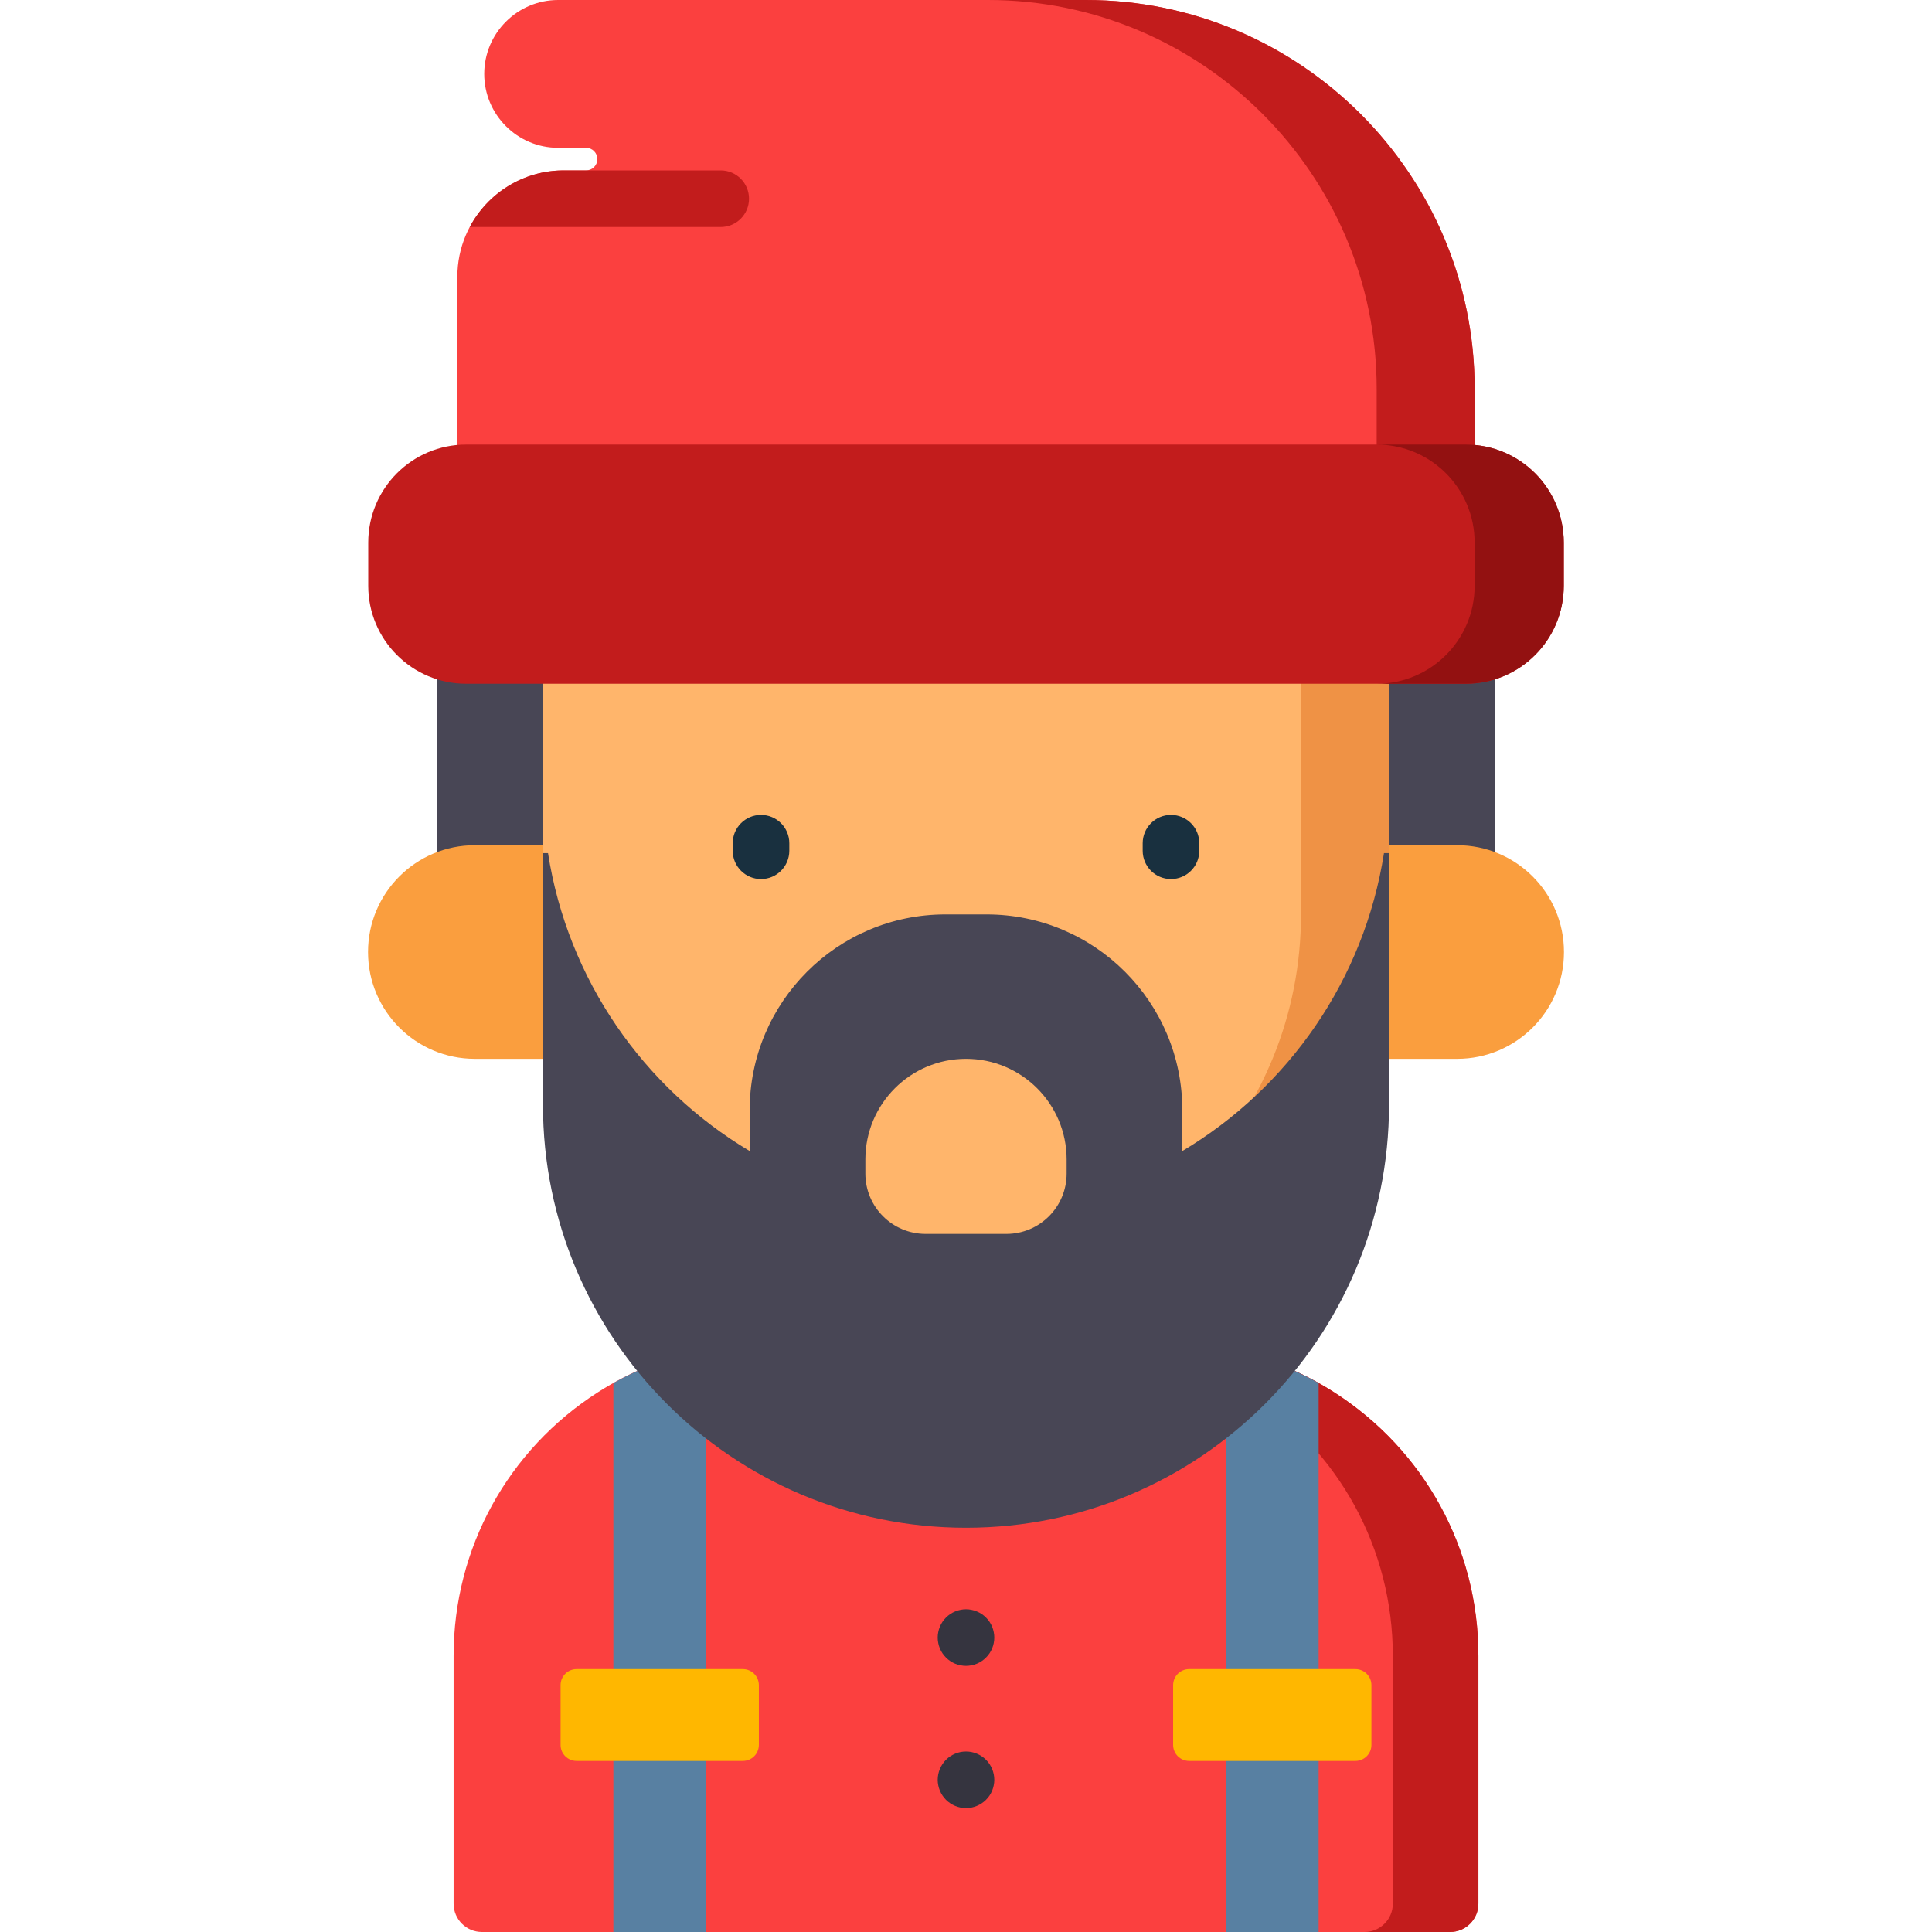 <?xml version="1.0" encoding="iso-8859-1"?>
<!-- Generator: Adobe Illustrator 19.0.0, SVG Export Plug-In . SVG Version: 6.00 Build 0)  -->
<svg version="1.1" id="Capa_1" xmlns="http://www.w3.org/2000/svg" xmlns:xlink="http://www.w3.org/1999/xlink" x="0px" y="0px"
	 viewBox="0 0 512.001 512.001" style="enable-background:new 0 0 512.001 512.001;" xml:space="preserve">
<rect x="115.75" y="153.5" style="fill:#484655;" width="280.5" height="101.5"/>
<g>
	<path style="fill:#FA9E3E;" d="M125.839,223.99h49.369v56.61h-49.369c-15.632,0-28.305-12.673-28.305-28.305
		S110.207,223.99,125.839,223.99z"/>
	<path style="fill:#FA9E3E;" d="M386.161,223.99h-49.369v56.61h49.369c15.632,0,28.305-12.673,28.305-28.305
		S401.793,223.99,386.161,223.99z"/>
</g>
<path style="fill:#FB403F;" d="M353.486,368.929c-8.339-5.324-17.435-9.065-27.009-11.117c-5.701-1.242-11.604-1.872-17.547-1.872
	H203.07c-5.943,0-11.846,0.63-17.521,1.866c-9.6,2.058-18.696,5.799-27.038,11.125c-23.983,15.328-38.301,41.451-38.301,69.88v65.69
	c0,4.143,3.358,7.5,7.5,7.5h256.58c4.142,0,7.5-3.357,7.5-7.5v-65.69C391.79,410.382,377.472,384.259,353.486,368.929z"/>
<path style="fill:#C21C1C;" d="M353.486,368.929c-8.339-5.324-17.435-9.065-27.009-11.117c-5.701-1.242-11.604-1.872-17.547-1.872
	h-22.676c5.943,0,11.846,0.63,17.547,1.872c9.574,2.052,18.67,5.793,27.009,11.117c23.986,15.33,38.304,41.453,38.304,69.882v65.69
	c0,4.143-3.358,7.5-7.5,7.5h22.676c4.142,0,7.5-3.357,7.5-7.5v-65.69C391.79,410.382,377.472,384.259,353.486,368.929z"/>
<g>
	<path style="fill:#5880A2;" d="M324.88,357.486V512h24.57V366.527c-7.211-4.053-14.92-6.99-22.973-8.716
		C325.947,357.696,325.414,357.591,324.88,357.486z"/>
	<path style="fill:#5880A2;" d="M162.55,366.527V512h24.57V357.486c-0.525,0.103-1.05,0.206-1.571,0.32
		C177.475,359.536,169.763,362.473,162.55,366.527z"/>
</g>
<g>
	<path style="fill:#FFB700;" d="M310.892,446.575v15.85c0,2.343,1.899,4.242,4.242,4.242h44.066c2.343,0,4.242-1.899,4.242-4.242
		v-15.85c0-2.343-1.899-4.242-4.242-4.242h-44.067C312.791,442.333,310.892,444.232,310.892,446.575z"/>
	<path style="fill:#FFB700;" d="M148.558,446.575v15.85c0,2.343,1.899,4.242,4.242,4.242h44.067c2.343,0,4.242-1.899,4.242-4.242
		v-15.85c0-2.343-1.899-4.242-4.242-4.242H152.8C150.457,442.333,148.558,444.232,148.558,446.575z"/>
</g>
<polygon style="fill:#FA9E3E;" points="298.1,267.73 298.1,363.08 256,400 213.9,363.08 213.9,267.73 "/>
<path style="fill:#FFB56B;" d="M143.89,164v66.68c0,61.91,50.19,112.11,112.11,112.11s112.11-50.2,112.11-112.11V164H143.89z"/>
<path style="fill:#EF9245;" d="M344.781,242.342c0,53.578-41.949,97.354-94.795,100.286c0.99,0.052,1.984,0.092,2.981,0.119
	c0.006,0,0.012,0.001,0.018,0.001c1.002,0.027,2.007,0.041,3.015,0.041l0,0c2.841,0,5.657-0.108,8.445-0.315
	c0.145-0.011,0.289-0.023,0.433-0.034c1.704-0.134,3.397-0.306,5.079-0.515c55.332-6.872,98.152-54.062,98.152-111.246V164h-23.329
	L344.781,242.342L344.781,242.342z"/>
<g>
	<path style="fill:#19303F;" d="M310.324,232.962c-4.142,0-7.5-3.357-7.5-7.5v-2c0-4.143,3.358-7.5,7.5-7.5s7.5,3.357,7.5,7.5v2
		C317.824,229.605,314.466,232.962,310.324,232.962z"/>
	<path style="fill:#19303F;" d="M201.676,232.962c-4.142,0-7.5-3.357-7.5-7.5v-2c0-4.143,3.358-7.5,7.5-7.5s7.5,3.357,7.5,7.5v2
		C209.176,229.605,205.818,232.962,201.676,232.962z"/>
</g>
<path style="fill:#FB403F;" d="M287.768,0H147.912c-10.8,0-19.586,8.786-19.586,19.586s8.787,19.587,19.586,19.587h7.401
	c1.651,0,2.994,1.343,2.994,2.993s-1.343,2.993-2.994,2.993h-5.926c-15.54,0-28.182,12.643-28.182,28.182v58.188
	c0,4.143,3.358,7.5,7.5,7.5h254.591c4.142,0,7.5-3.357,7.5-7.5v-28.501C390.796,46.219,344.577,0,287.768,0z"/>
<g>
	<path style="fill:#C21C1C;" d="M287.768,0h-25.963c56.81,0,103.028,46.219,103.028,103.028v28.501c0,4.143-3.358,7.5-7.5,7.5
		h25.963c4.142,0,7.5-3.357,7.5-7.5v-28.501C390.796,46.219,344.577,0,287.768,0z"/>
	<path style="fill:#C21C1C;" d="M123.546,117.817h264.908c14.336,0,25.958,11.622,25.958,25.958v11.462
		c0,14.336-11.622,25.958-25.958,25.958H123.546c-14.336,0-25.958-11.622-25.958-25.958v-11.462
		C97.589,129.439,109.21,117.817,123.546,117.817z"/>
</g>
<path style="fill:#931111;" d="M388.454,117.817h-23.622c14.336,0,25.958,11.622,25.958,25.958v11.462
	c0,14.336-11.622,25.958-25.958,25.958h23.622c14.336,0,25.958-11.622,25.958-25.958v-11.462
	C414.411,129.439,402.79,117.817,388.454,117.817z"/>
<path style="fill:#C21C1C;" d="M191,60.159c4.142,0,7.5-3.357,7.5-7.5s-3.358-7.5-7.5-7.5h-35.687h-5.926
	c-10.78,0-20.16,6.086-24.899,15H191z"/>
<path style="fill:#484655;" d="M366.77,226.08c-5.24,33.58-25.37,62.23-53.44,78.96v-10.83c0-28.65-23.23-51.88-51.88-51.88h-10.9
	c-28.65,0-51.88,23.23-51.88,51.88v10.83c-28.07-16.73-48.2-45.38-53.44-78.96h-1.34v66.68c0,61.91,50.19,112.11,112.11,112.11
	s112.11-50.2,112.11-112.11v-66.68L366.77,226.08L366.77,226.08z M282.667,311.027c0,8.821-7.151,15.973-15.973,15.973h-21.388
	c-8.821,0-15.973-7.151-15.973-15.973v-3.761c0-14.728,11.939-26.667,26.667-26.667l0,0c14.728,0,26.667,11.939,26.667,26.667
	V311.027z"/>
<g>
	<path style="fill:#35343F;" d="M256,441.47c-0.49,0-0.98-0.05-1.46-0.15c-0.48-0.09-0.96-0.239-1.41-0.42
		c-0.45-0.189-0.89-0.42-1.29-0.689c-0.41-0.28-0.8-0.59-1.14-0.94c-0.35-0.34-0.66-0.72-0.94-1.14c-0.27-0.4-0.5-0.84-0.69-1.29
		c-0.18-0.45-0.33-0.92-0.42-1.4c-0.1-0.489-0.15-0.98-0.15-1.47s0.05-0.979,0.15-1.46c0.09-0.48,0.24-0.96,0.42-1.41
		c0.19-0.45,0.42-0.89,0.69-1.29c0.28-0.41,0.59-0.8,0.94-1.14c0.34-0.351,0.73-0.66,1.14-0.94c0.4-0.27,0.84-0.5,1.29-0.68
		c0.45-0.19,0.93-0.34,1.41-0.43c0.96-0.2,1.96-0.2,2.93,0c0.47,0.09,0.95,0.239,1.4,0.43c0.45,0.18,0.89,0.41,1.29,0.68
		c0.41,0.28,0.8,0.59,1.14,0.94c0.35,0.34,0.66,0.73,0.94,1.14c0.27,0.4,0.5,0.84,0.69,1.29c0.18,0.46,0.33,0.93,0.42,1.41
		c0.1,0.48,0.15,0.97,0.15,1.46s-0.05,0.98-0.15,1.47c-0.09,0.48-0.24,0.95-0.42,1.4c-0.19,0.45-0.42,0.89-0.69,1.29
		c-0.28,0.42-0.59,0.8-0.94,1.14c-0.34,0.351-0.73,0.66-1.14,0.94c-0.4,0.27-0.84,0.5-1.29,0.689c-0.45,0.181-0.93,0.33-1.4,0.42
		C256.98,441.42,256.49,441.47,256,441.47z"/>
	<path style="fill:#35343F;" d="M256,479.17c-0.49,0-0.98-0.05-1.47-0.15c-0.47-0.1-0.95-0.24-1.4-0.43s-0.89-0.42-1.29-0.69
		c-0.41-0.27-0.8-0.58-1.14-0.93c-0.35-0.35-0.66-0.729-0.93-1.14c-0.27-0.41-0.51-0.84-0.69-1.29c-0.19-0.46-0.34-0.931-0.43-1.41
		c-0.1-0.48-0.15-0.97-0.15-1.46s0.05-0.99,0.15-1.47c0.09-0.48,0.24-0.95,0.43-1.4c0.18-0.45,0.42-0.89,0.69-1.3
		c0.27-0.41,0.58-0.79,0.93-1.141c0.34-0.34,0.73-0.659,1.14-0.93c0.4-0.27,0.84-0.5,1.29-0.689c0.45-0.19,0.93-0.33,1.4-0.431
		c0.97-0.19,1.97-0.19,2.94,0c0.47,0.101,0.95,0.24,1.4,0.431c0.45,0.189,0.89,0.42,1.29,0.689c0.41,0.271,0.8,0.59,1.14,0.93
		c0.35,0.351,0.66,0.73,0.94,1.141c0.27,0.41,0.5,0.85,0.69,1.3c0.18,0.45,0.33,0.92,0.42,1.4c0.1,0.479,0.15,0.979,0.15,1.47
		c0,0.49-0.05,0.98-0.15,1.46c-0.09,0.479-0.24,0.95-0.42,1.41c-0.19,0.45-0.42,0.88-0.69,1.29c-0.28,0.41-0.59,0.79-0.94,1.14
		c-0.34,0.35-0.73,0.66-1.14,0.93c-0.4,0.27-0.84,0.5-1.29,0.69c-0.45,0.189-0.93,0.33-1.4,0.43
		C256.98,479.12,256.49,479.17,256,479.17z"/>
</g>
<g>
</g>
<g>
</g>
<g>
</g>
<g>
</g>
<g>
</g>
<g>
</g>
<g>
</g>
<g>
</g>
<g>
</g>
<g>
</g>
<g>
</g>
<g>
</g>
<g>
</g>
<g>
</g>
<g>
</g>
</svg>
